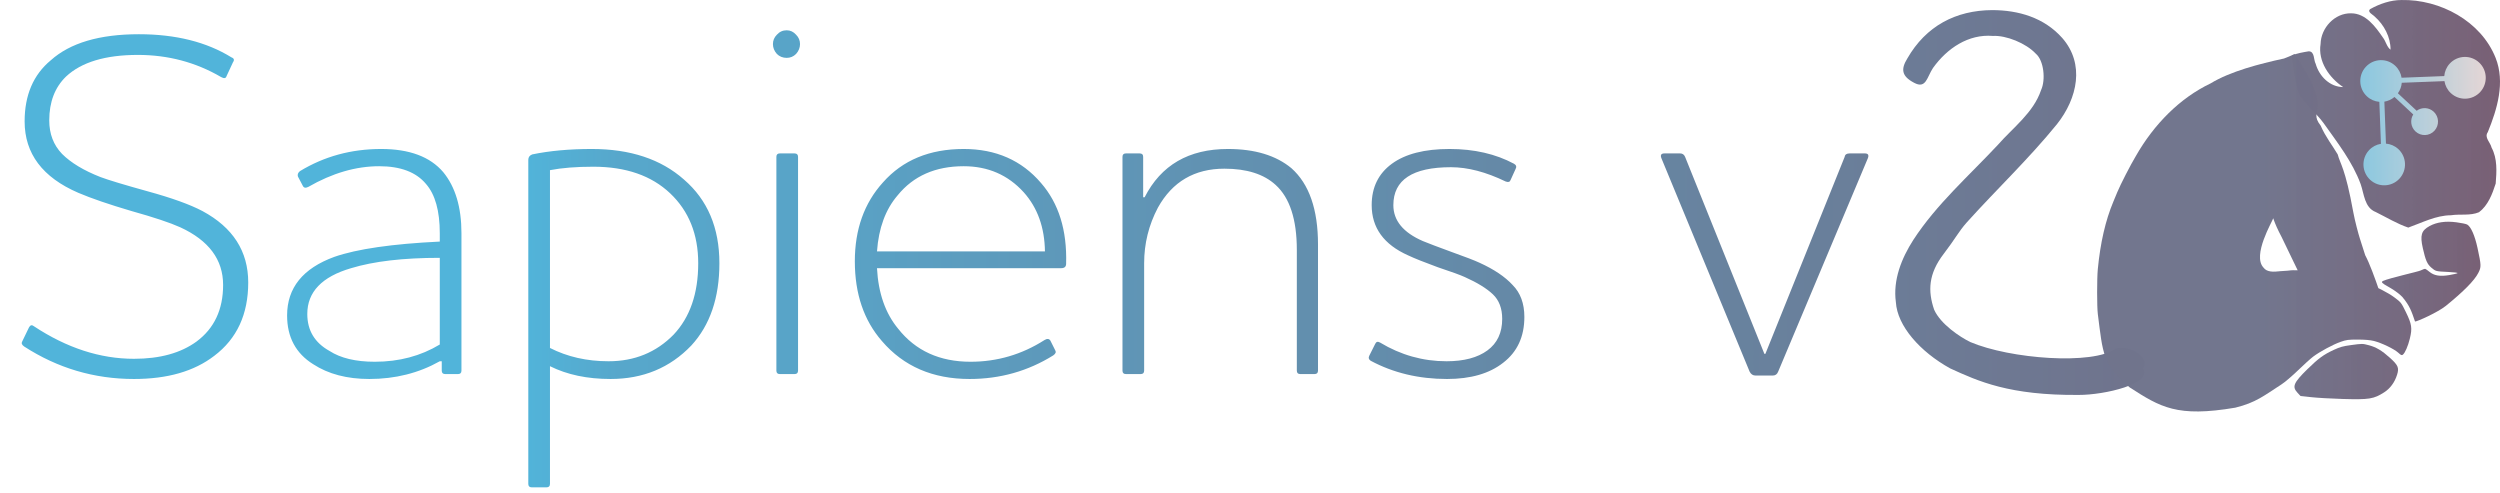 <svg width="401" height="79" viewBox="0 0 401 79" fill="none" xmlns="http://www.w3.org/2000/svg">
<path d="M375.733 63.994C373.949 63.943 371.705 63.814 370.746 63.709L369.001 63.517L368.506 62.982C367.618 62.026 367.895 61.379 370.126 59.2C371.928 57.441 372.703 56.877 374.403 56.092C375.335 55.661 375.841 55.522 377.067 55.357C378.953 55.104 378.927 55.104 379.96 55.373C381.131 55.679 382.065 56.236 383.34 57.389C384.671 58.593 384.84 58.994 384.489 60.116C384.111 61.322 383.392 62.304 382.437 62.918C380.745 64.005 380.048 64.118 375.733 63.994Z" fill="url(#paint0_linear_7_3)"/>
<path d="M385.329 47.626C383.694 45.965 381.392 45.439 382.253 45.055C383.238 44.609 387.887 43.566 388.233 43.397C388.58 43.228 388.928 43.105 389.007 43.124C389.086 43.143 389.39 43.357 389.683 43.599C390.434 44.219 391.386 44.374 392.874 44.121C393.504 44.015 394.093 43.876 394.182 43.814C394.277 43.747 393.66 43.668 392.7 43.622C390.686 43.526 390.682 43.525 389.971 42.915C389.324 42.36 389.06 41.754 388.623 39.817C388.151 37.727 388.374 36.991 389.699 36.263C390.846 35.633 392.271 35.43 393.993 35.653C394.778 35.754 395.562 35.918 395.735 36.017C396.337 36.36 396.961 37.775 397.393 39.771C398.002 42.592 398.01 42.828 397.519 43.78C396.891 44.998 395.205 46.711 392.333 49.047C391.057 50.084 387.677 51.605 387.37 51.572C386.83 49.999 386.556 49.085 385.329 47.626Z" fill="url(#paint1_linear_7_3)"/>
<path fill-rule="evenodd" clip-rule="evenodd" d="M319.539 1.621C313.695 1.657 308.92 4.176 305.933 9.381C304.876 11.097 305.004 12.224 307.033 13.284C308.949 14.309 309.08 12.362 310.054 10.902C312.322 7.731 315.752 5.438 319.648 5.763C321.793 5.643 324.967 6.93 326.531 8.601C327.854 9.703 328.139 12.825 327.393 14.437C326.164 18.093 322.917 20.426 320.466 23.227C315.823 28.198 310.619 32.755 306.885 38.5C305.002 41.441 303.612 44.907 304.098 48.466C304.327 52.28 307.969 56.414 312.802 59.088C317.319 61.155 322.302 63.44 333.422 63.347C337.562 63.362 345.397 61.547 343.707 59.076C344.984 57.626 341.961 55.264 339.353 55.922C335.7 58.586 322.423 57.585 316.01 54.853C314.371 54.048 311.26 51.985 310.234 49.669C309.213 46.676 309.306 43.931 311.77 40.719C313.625 38.302 314.121 37.198 315.481 35.663C320.29 30.328 325.393 25.508 329.93 19.927C333.247 15.751 334.423 10.237 330.783 6.093C327.859 2.802 323.736 1.628 319.539 1.621Z" fill="url(#paint2_linear_7_3)"/>
<path fill-rule="evenodd" clip-rule="evenodd" d="M385.214 0.003C383.452 0.005 381.7 0.608 380.178 1.46C379.63 1.92 380.647 2.36 380.908 2.665C382.403 3.973 383.464 5.962 383.441 7.966C382.848 7.554 382.678 6.586 382.201 5.998C381.009 4.25 379.451 2.133 377.117 2.135C374.489 2.078 372.278 4.472 372.221 7.057C371.771 9.851 373.616 12.491 375.849 13.968C373.703 13.956 372 12.227 371.438 10.241C371.081 9.615 371.305 8.226 370.315 8.231C369.405 8.381 368.436 8.546 367.598 8.896C367.841 10.915 368.123 12.96 368.678 14.919C369.695 16.795 371.516 18.074 372.746 19.805C374.932 22.897 377.336 25.944 378.652 29.538C379.208 31.122 379.257 33.31 381.075 34.013C382.795 34.862 384.482 35.894 386.285 36.506C388.521 35.711 390.693 34.553 393.127 34.526C394.614 34.301 396.228 34.635 397.631 34.042C399.081 32.949 399.773 31.119 400.31 29.44C400.465 27.509 400.596 25.446 399.649 23.678C399.46 22.83 398.433 22.055 399.043 21.196C400.559 17.492 401.849 13.198 400.298 9.287C397.95 3.369 391.37 -0.121 385.214 0.003Z" fill="url(#paint3_linear_7_3)"/>
<path d="M341.611 62.15C337.245 58.439 337.312 56.803 336.49 50.362C336.343 49.215 336.342 44.678 336.488 43.17C336.896 38.933 337.72 35.358 338.98 32.349C339.208 31.804 339.491 31.121 339.61 30.831C340.089 29.656 341.766 26.389 342.576 25.052C345.5 19.917 349.659 15.726 354.582 13.376C357.728 11.459 362.363 10.25 366.358 9.384C366.725 9.254 367.486 8.934 368.05 8.673C374.675 18.384 369.96 17.242 372.23 20.144C373.025 21.979 374.147 23.372 374.967 24.763C375.368 26.324 376.172 26.893 377.466 34.03C377.716 35.409 378.309 37.614 378.542 38.322C378.835 39.187 379.105 40.059 379.376 40.932C380.751 43.47 382.923 50.622 382.923 50.622C382.028 50.165 376.211 46.283 374.956 46.01C374.45 45.9 374.387 45.405 373.701 45.253C373.015 45.102 370.774 46.996 370.248 46.916C370.248 46.916 366.965 40.036 365.97 38.017C363.444 33.281 364.712 32.822 364.631 35.005C364.468 35.551 361.229 40.963 363.061 42.918C363.6 43.665 364.633 43.636 365.811 43.494C366.624 43.45 367.365 43.391 367.458 43.361C367.736 43.275 373.245 43.55 374.38 43.708C375.967 43.928 377.456 44.503 379.862 45.478C381.051 45.959 383.024 46.922 384.073 47.71C385.133 48.505 385.16 48.541 385.906 50.066C386.852 52.001 386.947 52.642 386.537 54.316C386.241 55.525 385.779 56.591 385.422 56.888C385.246 57.035 385.135 56.988 384.668 56.564C384.009 55.965 381.994 54.995 380.779 54.692C380.184 54.543 379.338 54.47 378.189 54.469C376.66 54.467 376.372 54.505 375.431 54.833C374.238 55.248 372.104 56.398 371.032 57.203C370.634 57.502 369.541 58.49 368.602 59.4C367.663 60.31 366.481 61.318 365.975 61.639C363.146 63.467 361.834 64.584 358.547 65.389C349.181 66.98 346.537 65.31 341.611 62.15Z" fill="url(#paint4_linear_7_3)"/>
<path d="M385.244 13.276L392.09 13.012C392.204 13.726 392.546 14.409 393.115 14.939C394.466 16.196 396.574 16.115 397.826 14.758C399.077 13.4 398.996 11.28 397.646 10.023C396.295 8.765 394.186 8.846 392.935 10.204C392.408 10.775 392.119 11.482 392.06 12.203L385.213 12.467C385.099 11.752 384.757 11.07 384.188 10.54C382.837 9.282 380.728 9.363 379.477 10.721C378.226 12.078 378.306 14.198 379.657 15.456C380.226 15.985 380.929 16.276 381.646 16.335L381.902 23.068C381.192 23.182 380.512 23.526 379.986 24.098C378.734 25.455 378.815 27.575 380.166 28.833C381.516 30.09 383.625 30.009 384.876 28.652C386.128 27.294 386.047 25.174 384.696 23.917C384.128 23.387 383.424 23.096 382.707 23.037L382.451 16.305C383.036 16.21 383.6 15.96 384.075 15.555L387.085 18.358C386.548 19.22 386.677 20.371 387.447 21.088C388.318 21.899 389.678 21.846 390.485 20.971C391.291 20.096 391.239 18.729 390.369 17.919C389.599 17.201 388.447 17.16 387.632 17.764L384.622 14.961C384.989 14.454 385.194 13.87 385.244 13.276Z" fill="url(#paint5_linear_7_3)"/>
<path d="M21.488 60.79C15.115 60.79 9.243 59.052 3.871 55.576C3.502 55.313 3.397 55.049 3.555 54.786L4.661 52.495C4.872 52.126 5.135 52.074 5.451 52.337C10.718 55.813 16.063 57.551 21.488 57.551C25.649 57.551 28.993 56.629 31.521 54.786C34.365 52.679 35.787 49.651 35.787 45.701C35.787 41.646 33.496 38.565 28.914 36.458C27.281 35.721 24.674 34.852 21.093 33.851C17.512 32.798 14.668 31.823 12.561 30.928C6.82 28.453 3.95 24.634 3.95 19.473C3.95 15.26 5.346 11.994 8.137 9.677C11.244 6.886 15.958 5.49 22.278 5.49C28.177 5.49 33.127 6.728 37.13 9.203C37.551 9.361 37.63 9.624 37.367 9.993L36.34 12.205C36.235 12.574 35.945 12.626 35.471 12.363C31.416 9.993 26.965 8.808 22.12 8.808C16.906 8.808 13.061 9.967 10.586 12.284C8.795 14.022 7.9 16.366 7.9 19.315C7.9 21.474 8.585 23.265 9.954 24.687C11.376 26.109 13.43 27.347 16.116 28.4C17.38 28.874 19.908 29.638 23.7 30.691C27.545 31.744 30.468 32.798 32.469 33.851C37.367 36.484 39.816 40.303 39.816 45.306C39.816 50.415 37.999 54.338 34.365 57.077C31.152 59.552 26.86 60.79 21.488 60.79ZM60.824 26.662C57.084 26.662 53.292 27.768 49.448 29.98C49.026 30.191 48.737 30.138 48.579 29.822L47.789 28.321C47.684 28.005 47.789 27.715 48.105 27.452C52.002 25.082 56.347 23.897 61.14 23.897C65.669 23.897 68.987 25.135 71.094 27.61C73.043 29.98 74.017 33.245 74.017 37.406V59.447C74.017 59.816 73.832 60 73.464 60H71.41C71.041 60 70.857 59.816 70.857 59.447V57.946H70.541C67.17 59.842 63.404 60.79 59.244 60.79C55.663 60.79 52.66 60 50.238 58.42C47.447 56.682 46.051 54.075 46.051 50.599C46.051 46.175 48.579 43.041 53.635 41.198C57.269 39.934 62.904 39.118 70.541 38.749V37.406C70.541 33.825 69.803 31.191 68.329 29.506C66.749 27.61 64.247 26.662 60.824 26.662ZM60.113 58.025C64.01 58.025 67.486 57.103 70.541 55.26V41.356C64.695 41.356 59.955 41.909 56.321 43.015C51.633 44.384 49.29 46.833 49.29 50.362C49.29 52.995 50.475 54.97 52.845 56.287C54.636 57.446 57.058 58.025 60.113 58.025ZM88.215 27.294V55.813C91.007 57.235 94.14 57.946 97.616 57.946C101.777 57.946 105.253 56.524 108.044 53.68C110.678 50.889 111.994 47.07 111.994 42.225C111.994 37.59 110.493 33.851 107.491 31.007C104.489 28.163 100.381 26.741 95.167 26.741C92.429 26.741 90.111 26.925 88.215 27.294ZM85.371 24.766C88.163 24.187 91.349 23.897 94.93 23.897C101.092 23.897 106.017 25.53 109.703 28.795C113.495 32.06 115.391 36.537 115.391 42.225C115.391 47.755 113.89 52.153 110.888 55.418C107.465 58.999 103.146 60.79 97.932 60.79C94.193 60.79 90.954 60.105 88.215 58.736V77.617C88.215 77.986 88.031 78.17 87.662 78.17H85.292C84.924 78.17 84.739 77.986 84.739 77.617V25.635C84.739 25.214 84.95 24.924 85.371 24.766ZM124.531 25.161C124.531 24.792 124.715 24.608 125.084 24.608H127.454C127.823 24.608 128.007 24.792 128.007 25.161V59.447C128.007 59.816 127.823 60 127.454 60H125.084C124.715 60 124.531 59.816 124.531 59.447V25.161ZM126.19 9.282C125.558 9.282 125.031 9.071 124.61 8.65C124.189 8.176 123.978 7.649 123.978 7.07C123.978 6.491 124.189 5.99 124.61 5.569C125.031 5.095 125.558 4.858 126.19 4.858C126.769 4.858 127.27 5.095 127.691 5.569C128.112 5.99 128.323 6.491 128.323 7.07C128.323 7.649 128.112 8.176 127.691 8.65C127.27 9.071 126.769 9.282 126.19 9.282ZM140.67 40.329H167.609C167.556 36.484 166.424 33.324 164.212 30.849C161.684 28.058 158.471 26.662 154.574 26.662C150.045 26.662 146.516 28.216 143.988 31.323C142.039 33.588 140.933 36.59 140.67 40.329ZM155.68 58.025C159.946 58.025 163.896 56.866 167.53 54.549C167.951 54.286 168.267 54.312 168.478 54.628L169.268 56.208C169.426 56.471 169.321 56.735 168.952 56.998C164.897 59.526 160.42 60.79 155.522 60.79C149.623 60.79 144.936 58.762 141.46 54.707C138.563 51.389 137.115 47.123 137.115 41.909C137.115 36.8 138.616 32.587 141.618 29.269C144.778 25.688 149.097 23.897 154.574 23.897C159.735 23.897 163.87 25.714 166.977 29.348C169.821 32.613 171.164 36.932 171.006 42.304C171.006 42.778 170.743 43.015 170.216 43.015H140.67C140.881 47.018 142.013 50.257 144.067 52.732C146.858 56.261 150.729 58.025 155.68 58.025ZM183.363 31.639H183.6C186.233 26.478 190.683 23.897 196.951 23.897C201.269 23.897 204.666 24.924 207.142 26.978C209.986 29.506 211.408 33.588 211.408 39.223V59.447C211.408 59.816 211.223 60 210.855 60H208.564C208.195 60 208.011 59.816 208.011 59.447V40.092C208.011 35.194 206.878 31.718 204.614 29.664C202.718 27.926 199.979 27.057 196.398 27.057C191.605 27.057 188.05 29.137 185.733 33.298C184.258 36.089 183.521 39.065 183.521 42.225V59.447C183.521 59.816 183.336 60 182.968 60H180.598C180.229 60 180.045 59.816 180.045 59.447V25.161C180.045 24.792 180.229 24.608 180.598 24.608H182.81C183.178 24.608 183.363 24.792 183.363 25.161V31.639ZM232.026 57.946C234.817 57.946 237.003 57.367 238.583 56.208C240.163 55.049 240.953 53.364 240.953 51.152C240.953 49.467 240.453 48.15 239.452 47.202C238.451 46.254 236.95 45.332 234.949 44.437C234.264 44.121 232.816 43.594 230.604 42.857C228.445 42.067 226.865 41.435 225.864 40.961C221.967 39.223 220.018 36.537 220.018 32.903C220.018 30.059 221.098 27.847 223.257 26.267C225.416 24.687 228.497 23.897 232.5 23.897C236.45 23.897 239.9 24.687 242.849 26.267C243.218 26.478 243.297 26.767 243.086 27.136L242.296 28.874C242.191 29.19 241.927 29.269 241.506 29.111C238.346 27.584 235.423 26.82 232.737 26.82C226.575 26.82 223.494 28.848 223.494 32.903C223.494 35.378 225.074 37.301 228.234 38.67C229.129 39.039 230.657 39.618 232.816 40.408C235.028 41.198 236.529 41.777 237.319 42.146C239.636 43.199 241.401 44.384 242.612 45.701C243.876 46.965 244.508 48.677 244.508 50.836C244.508 53.996 243.376 56.445 241.111 58.183C238.899 59.921 235.897 60.79 232.105 60.79C227.576 60.79 223.494 59.816 219.86 57.867C219.544 57.656 219.465 57.393 219.623 57.077L220.571 55.181C220.729 54.812 220.992 54.733 221.361 54.944C224.679 56.945 228.234 57.946 232.026 57.946ZM299.598 25.398L285.22 59.605C285.062 60.026 284.773 60.237 284.351 60.237H281.586C281.165 60.237 280.849 60.026 280.638 59.605L266.497 25.398C266.287 24.871 266.445 24.608 266.971 24.608H269.499C269.868 24.608 270.131 24.792 270.289 25.161L283.008 56.761H283.166L295.885 25.161C295.938 24.792 296.201 24.608 296.675 24.608H299.124C299.651 24.608 299.809 24.871 299.598 25.398Z" fill="url(#paint6_linear_7_3)"/>
<defs>
<linearGradient id="paint0_linear_7_3" x1="368.035" y1="59.601" x2="384.647" y2="59.601" gradientUnits="userSpaceOnUse">
<stop stop-color="#717189" stop-opacity="0.988"/>
<stop offset="1" stop-color="#75687E" stop-opacity="0.992"/>
</linearGradient>
<linearGradient id="paint1_linear_7_3" x1="382.066" y1="43.569" x2="397.87" y2="43.569" gradientUnits="userSpaceOnUse">
<stop stop-color="#736B83" stop-opacity="0.988"/>
<stop offset="1" stop-color="#786075" stop-opacity="0.996"/>
</linearGradient>
<linearGradient id="paint2_linear_7_3" x1="304" y1="32.485" x2="344.009" y2="32.485" gradientUnits="userSpaceOnUse">
<stop stop-color="#6C7C97"/>
<stop offset="1" stop-color="#70738C"/>
</linearGradient>
<linearGradient id="paint3_linear_7_3" x1="336.379" y1="33" x2="401" y2="33" gradientUnits="userSpaceOnUse">
<stop offset="0.409" stop-color="#70748C" stop-opacity="0.984"/>
<stop offset="1" stop-color="#796075"/>
</linearGradient>
<linearGradient id="paint4_linear_7_3" x1="336.379" y1="33" x2="401" y2="33" gradientUnits="userSpaceOnUse">
<stop offset="0.409" stop-color="#70748C" stop-opacity="0.984"/>
<stop offset="1" stop-color="#796075"/>
</linearGradient>
<linearGradient id="paint5_linear_7_3" x1="378.589" y1="19.428" x2="398.714" y2="19.428" gradientUnits="userSpaceOnUse">
<stop stop-color="#8CCEE5" stop-opacity="0.937"/>
<stop offset="1" stop-color="#E5D6D6"/>
</linearGradient>
<linearGradient id="paint6_linear_7_3" x1="0" y1="39.5" x2="300" y2="39.5" gradientUnits="userSpaceOnUse">
<stop offset="0.28" stop-color="#51B4DA"/>
<stop offset="0.331" stop-color="#57A7CB"/>
<stop offset="0.424" stop-color="#58A4C8"/>
<stop offset="0.643" stop-color="#6192B2"/>
<stop offset="1" stop-color="#6A7E99"/>
</linearGradient>
</defs>
</svg>
